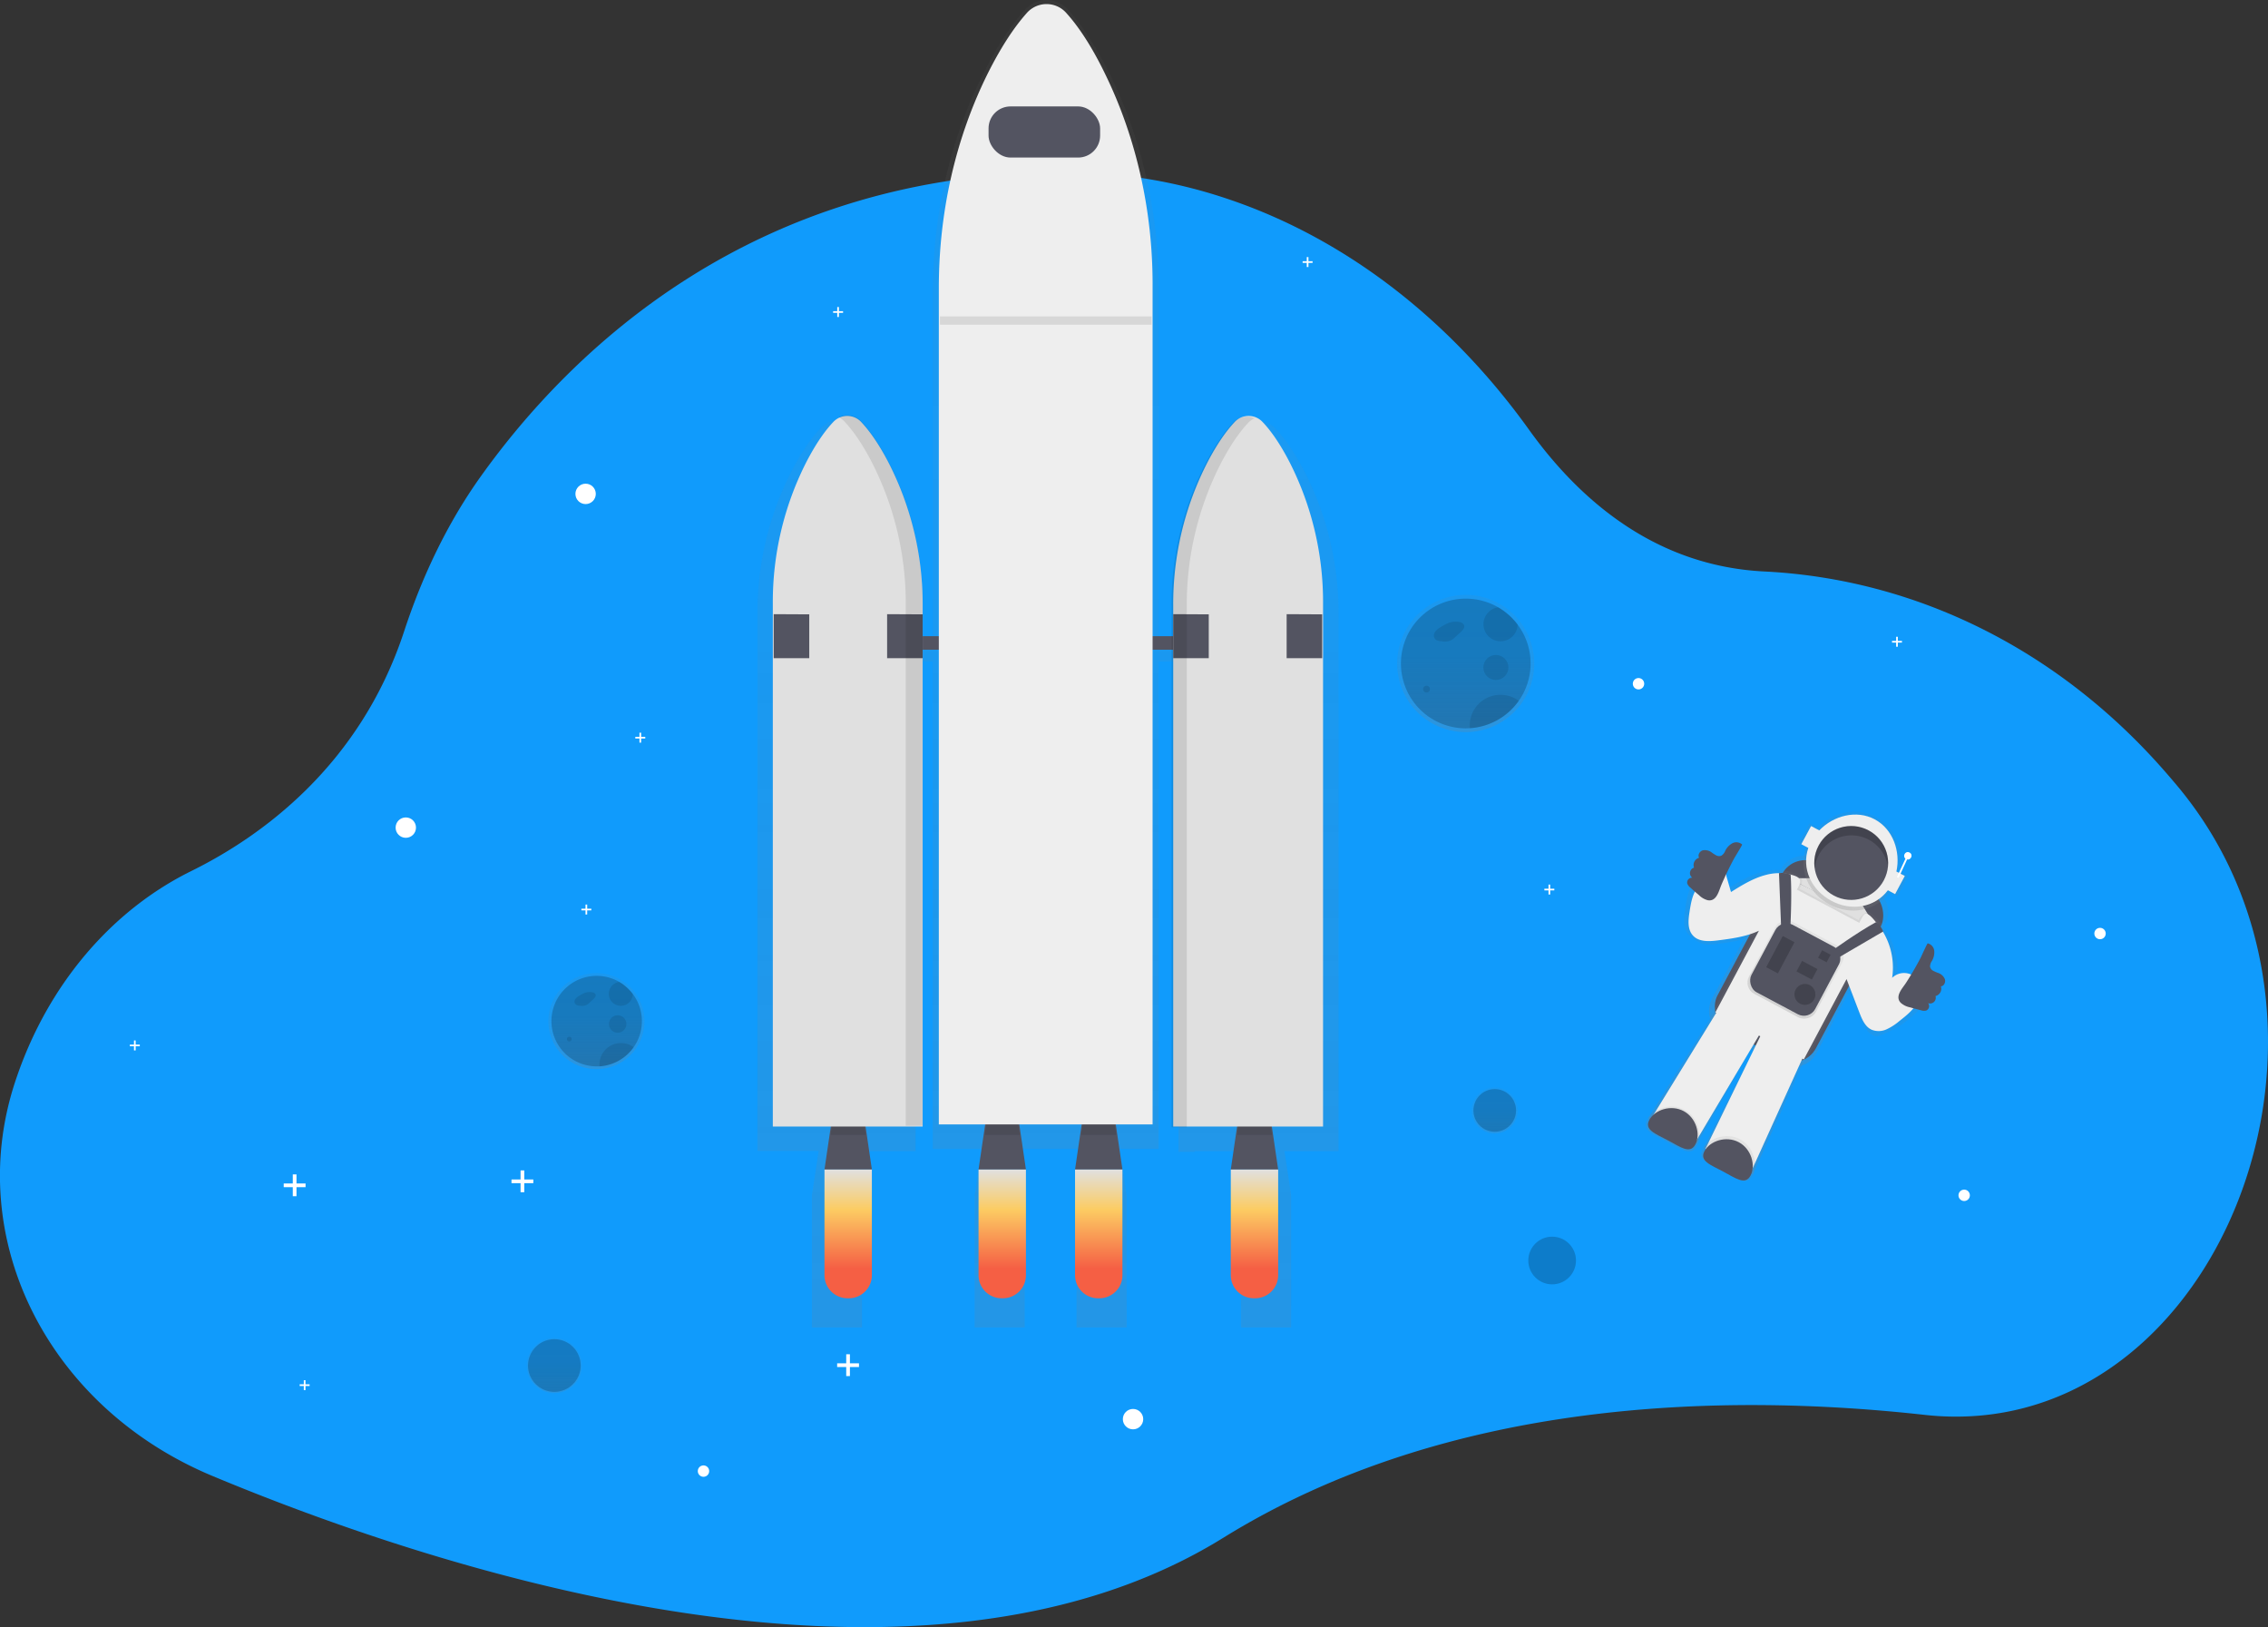 <svg id="a7f037b1-1ba7-4629-8cc3-b3a3163638de" data-name="Layer 1" xmlns="http://www.w3.org/2000/svg" xmlns:xlink="http://www.w3.org/1999/xlink" width="1135.18" height="814.22" viewBox="0 0 1135.18 814.22"><rect x="0" y="0" width="1135.18" height="814.22" fill="#333333" stroke="none"/><defs><linearGradient id="3e46dd13-459a-49e8-af7c-f12b6d999bf6" x1="277.46" y1="697.11" x2="277.46" y2="669.52" gradientUnits="userSpaceOnUse"><stop offset="0" stop-color="gray" stop-opacity="0.25"/><stop offset="0.54" stop-color="gray" stop-opacity="0.12"/><stop offset="1" stop-color="gray" stop-opacity="0.1"/></linearGradient><linearGradient id="37af1bda-9495-41fb-8288-207b72e63f4f" x1="748.15" y1="567.16" x2="748.15" y2="544.13" xlink:href="#3e46dd13-459a-49e8-af7c-f12b6d999bf6"/><linearGradient id="ffa80d9d-f94e-4fc6-af50-7242360bd602" x1="556.93" y1="707.16" x2="556.93" y2="42.89" xlink:href="#3e46dd13-459a-49e8-af7c-f12b6d999bf6"/><linearGradient id="2f88a91a-9c1f-46fb-a4ce-c661fb27ae40" x1="456.95" y1="628.14" x2="456.95" y2="692.54" gradientUnits="userSpaceOnUse"><stop offset="0" stop-color="#e0e0e0"/><stop offset="0.31" stop-color="#fccc63"/><stop offset="0.77" stop-color="#f55f44"/></linearGradient><linearGradient id="05259978-803a-45e8-b8b5-97b552edcb85" x1="534.05" y1="628.14" x2="534.05" y2="692.54" xlink:href="#2f88a91a-9c1f-46fb-a4ce-c661fb27ae40"/><linearGradient id="5c39a74e-5e59-4415-b752-703a3fffee2a" x1="582.35" y1="628.14" x2="582.35" y2="692.54" xlink:href="#2f88a91a-9c1f-46fb-a4ce-c661fb27ae40"/><linearGradient id="d7f6cccc-6a0f-4e3d-828b-6d7dc4b7481b" x1="660.3" y1="628.14" x2="660.3" y2="692.54" xlink:href="#2f88a91a-9c1f-46fb-a4ce-c661fb27ae40"/><linearGradient id="d8b67709-3c19-4550-a3e0-86074d811eb7" x1="766.05" y1="409.23" x2="766.05" y2="340.57" xlink:href="#3e46dd13-459a-49e8-af7c-f12b6d999bf6"/><linearGradient id="3e509778-a030-4d68-b2a4-c64a3ac4f253" x1="331.05" y1="577.85" x2="331.05" y2="529.94" xlink:href="#3e46dd13-459a-49e8-af7c-f12b6d999bf6"/><linearGradient id="8106a0a8-6eb7-4dbb-9969-62b3885817e2" x1="1089.71" y1="391.13" x2="1089.71" y2="291.42" gradientTransform="translate(1273.91 -565.8) rotate(90)" xlink:href="#3e46dd13-459a-49e8-af7c-f12b6d999bf6"/><linearGradient id="e60b1eb1-24c6-4ffa-b9e3-ca42930483a3" x1="1089.71" y1="446.08" x2="1089.71" y2="303.08" gradientTransform="translate(131.08 -289.39) rotate(28.03)" xlink:href="#3e46dd13-459a-49e8-af7c-f12b6d999bf6"/><linearGradient id="d0ce0e06-e5c2-44aa-bb47-05706c8ef26f" x1="1090.01" y1="308.91" x2="1090.01" y2="259.34" gradientTransform="translate(131.08 -289.39) rotate(28.03)" xlink:href="#3e46dd13-459a-49e8-af7c-f12b6d999bf6"/><linearGradient id="a4a35fa4-778a-4359-8c4d-261def49668d" x1="1074.15" y1="451.93" x2="1074.15" y2="433.7" gradientTransform="translate(131.08 -289.39) rotate(28.03)" xlink:href="#3e46dd13-459a-49e8-af7c-f12b6d999bf6"/><linearGradient id="4bbacd58-6e16-4c21-836d-548c96a127a7" x1="1105.64" y1="451.93" x2="1105.64" y2="433.7" gradientTransform="translate(131.08 -289.39) rotate(28.03)" xlink:href="#3e46dd13-459a-49e8-af7c-f12b6d999bf6"/><linearGradient id="eb70dcce-e6f3-4a8b-b07f-dae47734eaed" x1="1090.3" y1="366.06" x2="1090.3" y2="325.24" gradientTransform="translate(1276.74 -562.25) rotate(90)" xlink:href="#3e46dd13-459a-49e8-af7c-f12b6d999bf6"/></defs><title>outer space</title><path d="M1023.41,751.25a140,140,0,0,1-27.7-.36c-101.12-11.19-238.82-8-351.07,61.54C489.4,908.6,246.11,826.27,138.79,781.48c-82-34.21-124.58-118-99-196.65q.54-1.66,1.12-3.33C57,534.76,88.76,498.18,128.09,478.79c34.28-16.9,84.33-52.19,106.6-120,9.2-28,21.82-54.33,38.21-77.3,43.89-61.51,135.77-153,293.79-152.43a254.71,254.71,0,0,1,81.41,13.78c57.73,19.68,109.87,59.67,149.63,115.1,25.37,35.37,63.39,68.23,117.82,70.92,75.54,3.74,147.63,38.91,201.71,101.5,1.56,1.8,3.1,3.61,4.64,5.44C1218.19,550.44,1151.31,740.07,1023.41,751.25Z" transform="translate(-32.41 -42.89)" fill="#109bfc"/><g opacity="0.7"><circle cx="277.46" cy="683.31" r="13.8" fill="url(#3e46dd13-459a-49e8-af7c-f12b6d999bf6)"/></g><circle cx="277.46" cy="683.31" r="13.18" opacity="0.2"/><circle cx="203.11" cy="414.14" r="5.1" fill="#fff"/><circle cx="567.11" cy="710.14" r="5.1" fill="#fff"/><circle cx="352.11" cy="736.14" r="2.85" fill="#fff"/><circle cx="983.11" cy="598.14" r="2.85" fill="#fff"/><circle cx="820.11" cy="342.14" r="2.85" fill="#fff"/><circle cx="1051.11" cy="467.14" r="2.85" fill="#fff"/><circle cx="293.11" cy="247.14" r="5.1" fill="#fff"/><polygon points="152.94 592.21 148.4 592.21 148.4 587.67 146.55 587.67 146.55 592.21 142.01 592.21 142.01 594.06 146.55 594.06 146.55 598.59 148.4 598.59 148.4 594.06 152.94 594.06 152.94 592.21" fill="#fff"/><polygon points="266.94 590.21 262.4 590.21 262.4 585.67 260.55 585.67 260.55 590.21 256.01 590.21 256.01 592.06 260.55 592.06 260.55 596.59 262.4 596.59 262.4 592.06 266.94 592.06 266.94 590.21" fill="#fff"/><polygon points="429.94 682.21 425.4 682.21 425.4 677.67 423.55 677.67 423.55 682.21 419.01 682.21 419.01 684.06 423.55 684.06 423.55 688.59 425.4 688.59 425.4 684.06 429.94 684.06 429.94 682.21" fill="#fff"/><polygon points="656.97 130.71 654.9 130.71 654.9 128.64 654.06 128.64 654.06 130.71 651.99 130.71 651.99 131.55 654.06 131.55 654.06 133.62 654.9 133.62 654.9 131.55 656.97 131.55 656.97 130.71" fill="#fff"/><polygon points="951.97 320.71 949.9 320.71 949.9 318.64 949.06 318.64 949.06 320.71 946.99 320.71 946.99 321.55 949.06 321.55 949.06 323.62 949.9 323.62 949.9 321.55 951.97 321.55 951.97 320.71" fill="#fff"/><polygon points="777.97 444.71 775.9 444.71 775.9 442.64 775.06 442.64 775.06 444.71 772.99 444.71 772.99 445.55 775.06 445.55 775.06 447.62 775.9 447.62 775.9 445.55 777.97 445.55 777.97 444.71" fill="#fff"/><polygon points="69.97 522.71 67.9 522.71 67.9 520.64 67.06 520.64 67.06 522.71 64.99 522.71 64.99 523.55 67.06 523.55 67.06 525.62 67.9 525.62 67.9 523.55 69.97 523.55 69.97 522.71" fill="#fff"/><polygon points="154.97 692.71 152.9 692.71 152.9 690.64 152.06 690.64 152.06 692.71 149.99 692.71 149.99 693.55 152.06 693.55 152.06 695.62 152.9 695.62 152.9 693.55 154.97 693.55 154.97 692.71" fill="#fff"/><polygon points="421.97 155.71 419.9 155.71 419.9 153.64 419.06 153.64 419.06 155.71 416.99 155.71 416.99 156.55 419.06 156.55 419.06 158.62 419.9 158.62 419.9 156.55 421.97 156.55 421.97 155.71" fill="#fff"/><polygon points="295.97 454.71 293.9 454.71 293.9 452.64 293.06 452.64 293.06 454.71 290.99 454.71 290.99 455.55 293.06 455.55 293.06 457.62 293.9 457.62 293.9 455.55 295.97 455.55 295.97 454.71" fill="#fff"/><polygon points="322.97 368.71 320.9 368.71 320.9 366.64 320.06 366.64 320.06 368.71 317.99 368.71 317.99 369.55 320.06 369.55 320.06 371.62 320.9 371.62 320.9 369.55 322.97 369.55 322.97 368.71" fill="#fff"/><g opacity="0.7"><circle cx="748.15" cy="555.65" r="11.52" fill="url(#37af1bda-9495-41fb-8288-207b72e63f4f)"/></g><circle cx="748.15" cy="555.65" r="10.67" opacity="0.2"/><circle cx="776.88" cy="630.76" r="11.93" opacity="0.2"/><g opacity="0.7"><path d="M702.38,349.92a154.82,154.82,0,0,0-17.5-72c-5.49-10.44-10.5-16.92-14.35-20.91a10.25,10.25,0,0,0-11.75-2.26,10.57,10.57,0,0,0-4.11,2.65c-5.21,5.4-9.92,12.54-14,20.13a155.43,155.43,0,0,0-18.37,74v15.49h-9.93V187c0-37.72-8.44-74.93-25-107.93-7.84-15.64-15-25.36-20.49-31.33a14.21,14.21,0,0,0-21.35,0c-7.44,8.09-14.16,18.79-20,30.16-17.39,33.72-26.22,72-26.22,110.82V366.94h-8.58V350.71a155.43,155.43,0,0,0-18.37-74c-4.11-7.59-8.82-14.73-14-20.13a10.26,10.26,0,0,0-12-2.19l.36.2a10.61,10.61,0,0,0-3.35,2.34c-3.86,4-8.86,10.47-14.35,20.91a154.82,154.82,0,0,0-17.5,72v269h30.65L438.78,641v66.13h25.06V641l-3.35-22.12h30.2v-245h8.58V617.82h24.47L520.23,641v66.13h25.06V641l-3.51-23.21h33L571.25,641v66.13h25.06V641l-3.51-23.21h19.54V373.91h9.93V619.28h8.06v-.37h26.62L653.6,641v66.13h25.06V641l-3.35-22.12h27.07Z" transform="translate(-32.41 -42.89)" fill="url(#ffa80d9d-f94e-4fc6-af50-7242360bd602)"/></g><polygon points="436.4 585.25 412.67 585.25 416.91 556.44 432.16 556.44 436.4 585.25" fill="#535461"/><g opacity="0.1"><polygon points="415.73 567.88 433.34 567.88 432.16 559.83 416.91 559.83 415.73 567.88"/></g><polygon points="639.75 585.25 616.03 585.25 620.26 556.44 635.52 556.44 639.75 585.25" fill="#535461"/><g opacity="0.1"><polygon points="619.08 567.88 636.7 567.88 635.52 559.83 620.26 559.83 619.08 567.88"/></g><polygon points="513.5 585.25 489.78 585.25 494.01 556.44 509.27 556.44 513.5 585.25" fill="#535461"/><g opacity="0.1"><polygon points="492.83 567.88 510.45 567.88 509.27 559.83 494.01 559.83 492.83 567.88"/></g><polygon points="561.8 585.25 538.08 585.25 542.31 556.44 557.56 556.44 561.8 585.25" fill="#535461"/><g opacity="0.1"><polygon points="541.13 567.88 558.75 567.88 557.56 559.83 542.31 559.83 541.13 567.88"/></g><rect x="436.4" y="318.35" width="169.46" height="6.78" fill="#535461"/><path d="M664.46,254.16a9.55,9.55,0,0,0-14.16,0c-4.93,5.26-9.39,12.21-13.28,19.6a154.84,154.84,0,0,0-17.39,72V606.6h75V344.66a154.27,154.27,0,0,0-16.57-70.14C672.85,264.36,668.11,258,664.46,254.16Z" transform="translate(-32.41 -42.89)" fill="#e0e0e0"/><path d="M449.39,254.16a9.55,9.55,0,0,1,14.16,0c4.93,5.26,9.39,12.21,13.28,19.6a154.84,154.84,0,0,1,17.39,72V606.6h-75V344.66a154.27,154.27,0,0,1,16.57-70.14C441,264.36,445.74,258,449.39,254.16Z" transform="translate(-32.41 -42.89)" fill="#e0e0e0"/><polygon points="387.25 307.33 405.05 307.42 405.05 329.36 387.25 329.36 387.25 307.33" fill="#535461"/><polygon points="444.02 307.33 461.82 307.42 461.82 329.36 444.02 329.36 444.02 307.33" fill="#535461"/><polygon points="587.22 307.33 605.01 307.42 605.01 329.36 587.22 329.36 587.22 307.33" fill="#535461"/><polygon points="643.99 307.33 661.78 307.42 661.78 329.36 643.99 329.36 643.99 307.33" fill="#535461"/><g opacity="0.1"><path d="M476.84,273.42c-3.89-7.39-8.35-14.34-13.28-19.6a9.52,9.52,0,0,0-11.33-2.13,10.11,10.11,0,0,1,2.86,2.13c4.93,5.26,9.39,12.21,13.28,19.6a154.84,154.84,0,0,1,17.39,72v260.8h8.47V345.43A154.84,154.84,0,0,0,476.84,273.42Z" transform="translate(-32.41 -42.89)"/></g><g opacity="0.1"><path d="M643.8,274.14c3.89-7.39,8.35-14.34,13.28-19.6a10.07,10.07,0,0,1,3.28-2.34,9.54,9.54,0,0,0-10.9,2.34c-4.93,5.26-9.39,12.21-13.28,19.6a154.84,154.84,0,0,0-17.39,72V607h7.63V346.16A154.84,154.84,0,0,1,643.8,274.14Z" transform="translate(-32.41 -42.89)"/></g><path d="M457.27,692.54h-.65A11.54,11.54,0,0,1,445.08,681V628.14h23.72V681A11.54,11.54,0,0,1,457.27,692.54Z" transform="translate(-32.41 -42.89)" fill="url(#2f88a91a-9c1f-46fb-a4ce-c661fb27ae40)"/><path d="M534.38,692.54h-.65A11.54,11.54,0,0,1,522.19,681V628.14h23.72V681A11.54,11.54,0,0,1,534.38,692.54Z" transform="translate(-32.41 -42.89)" fill="url(#05259978-803a-45e8-b8b5-97b552edcb85)"/><path d="M582.67,692.54H582A11.54,11.54,0,0,1,570.49,681V628.14h23.72V681A11.54,11.54,0,0,1,582.67,692.54Z" transform="translate(-32.41 -42.89)" fill="url(#5c39a74e-5e59-4415-b752-703a3fffee2a)"/><path d="M660.63,692.54H660A11.54,11.54,0,0,1,648.44,681V628.14h23.72V681A11.54,11.54,0,0,1,660.63,692.54Z" transform="translate(-32.41 -42.89)" fill="url(#d7f6cccc-6a0f-4e3d-828b-6d7dc4b7481b)"/><path d="M566.34,49.64a13.2,13.2,0,0,0-20.21,0c-7,7.88-13.41,18.3-19,29.37-16.47,32.84-24.82,70.12-24.82,107.92V605.54h107V185.25c0-36.73-8-73-23.64-105.1C578.32,64.92,571.55,55.45,566.34,49.64Z" transform="translate(-32.41 -42.89)" fill="#eee"/><rect x="494.79" y="53.25" width="55.84" height="25.59" rx="11" ry="11" fill="#535461"/><g opacity="0.1"><rect x="470.48" y="158.35" width="105.91" height="4.11"/></g><path d="M793.45,354.22h0a34.65,34.65,0,0,0-10.23-9.05h0A34.33,34.33,0,1,0,766,409.23c.73,0,1.46,0,2.17-.07a34.33,34.33,0,0,0,25.23-54.93Z" transform="translate(-32.41 -42.89)" fill="url(#d8b67709-3c19-4550-a3e0-86074d811eb7)"/><path d="M798.5,374.9a32.45,32.45,0,0,1-30.4,32.38c-.68,0-1.37.07-2.06.07a32.45,32.45,0,1,1,16.23-60.56h0a32.76,32.76,0,0,1,9.67,8.56h0A32.28,32.28,0,0,1,798.5,374.9Z" transform="translate(-32.41 -42.89)" opacity="0.2"/><path d="M758.06,354.31a35.32,35.32,0,0,0-4.84,2.55,7.66,7.66,0,0,0-2.59,2.32,3,3,0,0,0-.07,3.3c.79,1.08,2.31,1.25,3.65,1.32a6.92,6.92,0,0,0,6.63-2.19l2.79-2.53c1-.88,2-2.09,1.61-3.32a2.94,2.94,0,0,0-2.37-1.6,9.84,9.84,0,0,0-7,1.23" transform="translate(-32.41 -42.89)" opacity="0.1"/><g opacity="0.1"><circle cx="714" cy="344.82" r="1.71"/></g><g opacity="0.1"><circle cx="748.72" cy="334" r="6.26"/></g><g opacity="0.1"><path d="M792,355.35h0a8.54,8.54,0,1,1-9.67-8.56h0A32.76,32.76,0,0,1,792,355.35Z" transform="translate(-32.41 -42.89)"/></g><g opacity="0.1"><path d="M792.58,393.58a32.37,32.37,0,0,1-24.47,13.7c0-.44-.06-.9-.06-1.35a15.37,15.37,0,0,1,24.54-12.34Z" transform="translate(-32.41 -42.89)"/></g><path d="M350.17,539.47h0a24.18,24.18,0,0,0-7.14-6.32h0a24,24,0,1,0-12,44.7c.51,0,1,0,1.52-.05a23.95,23.95,0,0,0,17.6-38.33Z" transform="translate(-32.41 -42.89)" fill="url(#3e509778-a030-4d68-b2a4-c64a3ac4f253)"/><path d="M353.69,553.9a22.64,22.64,0,0,1-21.21,22.59c-.47,0-1,0-1.43,0a22.64,22.64,0,1,1,11.32-42.25h0a22.85,22.85,0,0,1,6.74,6h0A22.52,22.52,0,0,1,353.69,553.9Z" transform="translate(-32.41 -42.89)" opacity="0.2"/><path d="M325.47,539.54a24.64,24.64,0,0,0-3.38,1.78,5.35,5.35,0,0,0-1.8,1.62,2.12,2.12,0,0,0,0,2.31,3.24,3.24,0,0,0,2.55.92,4.83,4.83,0,0,0,4.62-1.53l1.95-1.77c.68-.61,1.42-1.46,1.12-2.32a2.05,2.05,0,0,0-1.65-1.12,6.86,6.86,0,0,0-4.87.86" transform="translate(-32.41 -42.89)" opacity="0.1"/><g opacity="0.1"><circle cx="284.93" cy="519.94" r="1.19"/></g><g opacity="0.1"><circle cx="309.16" cy="512.4" r="4.37"/></g><g opacity="0.1"><path d="M349.12,540.26h0a6,6,0,1,1-6.75-6h0A22.85,22.85,0,0,1,349.12,540.26Z" transform="translate(-32.41 -42.89)"/></g><g opacity="0.1"><path d="M349.56,566.93a22.58,22.58,0,0,1-17.08,9.56c0-.31,0-.63,0-.95a10.73,10.73,0,0,1,17.12-8.61Z" transform="translate(-32.41 -42.89)"/></g><g id="120a17ce-273b-43da-a1c3-5a7a07668078" data-name="&lt;Rectangle&gt;"><rect x="882.78" y="494.46" width="99.71" height="58.9" rx="13" ry="13" transform="translate(-0.48 1058.1) rotate(-61.97)" fill="url(#8106a0a8-6eb7-4dbb-9969-62b3885817e2)"/></g><rect id="3be746d1-66dc-490a-854a-a7ffe100c0cf" data-name="&lt;Rectangle&gt;" x="904.96" y="476.27" width="55.91" height="95.03" rx="13" ry="13" transform="translate(323.12 -419.83) rotate(28.03)" fill="#535461"/><polyline id="2477f0b4-bd43-45e3-9b10-09d9927ab34c" data-name="&lt;Path&gt;" points="837.69 539.42 859.49 551.02 842.47 570.06" fill="none"/><g id="be3600ea-5c4f-48a4-9352-e6041bab2a7f" data-name="&lt;Group&gt;"><polygon points="927.05 467.07 898.55 452.64 895.52 439.52 937.95 461.13 927.05 467.07" fill="#e0e0e0"/></g><g id="77ab2e50-c39a-4f15-85d2-308a55fd3596" data-name="&lt;Group&gt;"><polygon points="937.58 461.83 895.55 439.46 906.33 439.44 931.46 451.77 937.58 461.83" fill="#e0e0e0"/></g><path d="M994.67,533.16c-3-3.88-9.65-4.3-12.95-.83,1.54-10.1-2-20.88-9-28.65-1.16-1.29-4.31-5-6.07-4.34a9.77,9.77,0,0,0-4,3.95l-29.56-15.73.59-1.1c2.27-4.31-1.09-6.28-5.8-7.5a26.19,26.19,0,0,0-12.52,0c-6.53,1.55-12.33,5-18,8.43l-2.48-8a3.43,3.43,0,0,0-1.49-2.27,3.39,3.39,0,0,0-2.82.41c-4,1.89-8.13,3.91-10.71,7.42s-3.23,7.9-3.85,12.16-1.57,10,1.38,13.17c3.17,3.41,7.19,5.75,11.78,5.24,7.19-.8,14.59-1.67,21.07-4.57l-20,37.55.44.24-33.3,53.85,24.24,12.74L913,560.62l.71.38-28.46,56.27,24.53,13.21,26-57.74.76.41,20.19-37.93.36.89,6.62,16.32c1.38,3.4,3,7.11,6.41,8.69,2.42,1.14,6.66-1.68,9.1-2.63a27.88,27.88,0,0,0,6.6-4.11c3.42-2.61,6.93-5.31,9-9S997.39,536.63,994.67,533.16Z" transform="translate(-32.41 -42.89)" fill="url(#e60b1eb1-24c6-4ffa-b9e3-ca42930483a3)"/><path d="M991.95,532.82a8.54,8.54,0,0,0-12.48-.62,34.69,34.69,0,0,0-8.27-28.07c-1.1-1.25-3.59-4.58-5.29-3.92-.8.31-1.95,2.57-2.88,4.47l-31.23-16.62.59-1.09c2.25-4.27.52-5.38-4-6.51a24.79,24.79,0,0,0-12.08.23c-6.32,1.62-12,5.12-17.5,8.57l-2.28-7.86a2.44,2.44,0,0,0-4.13-1.77c-3.87,1.92-7.9,4-10.44,7.47s-3.23,7.82-3.89,12-1.11,8.84,1.68,11.92c3,3.31,8.21,3,12.65,2.43,6.95-.89,14.1-1.86,20.38-4.81L891,549.48l.42.23-32.91,53.5L880.68,615l32.1-53.93.68.36L886,617.84l22.6,12,25.93-57.22.73.39,21.39-40.19.33.87,6.14,16c1.28,3.32,2.83,7,6.06,8.46a9.42,9.42,0,0,0,7.46-.17,27.93,27.93,0,0,0,6.43-4.15c3.34-2.62,6.76-5.33,8.86-9S994.52,536.2,991.95,532.82Z" transform="translate(-32.41 -42.89)" fill="#eee"/><path id="72e3527e-e5db-4568-97e7-f484fad3f9bc" data-name="&lt;Path&gt;" d="M904.38,465.48a4.32,4.32,0,0,0-4.91-.61,8.55,8.55,0,0,0-3.56,3.8,5,5,0,0,1-1.91,2.4,3.08,3.08,0,0,1-2.57-.14,17.27,17.27,0,0,1-2.23-1.43,5.64,5.64,0,0,0-4.51-1.1c-1.54.43-2.67,2.34-1.84,3.71a3.78,3.78,0,0,0-2.54,4.95,2.85,2.85,0,0,0-.86,5.05,2.4,2.4,0,0,0-2.55,2.82,4.56,4.56,0,0,0,1.56,2.11q2.15,1.94,4.36,3.81a9.72,9.72,0,0,0,4.4,2.52c4.46.76,5.53-4.79,6.81-7.77q2.87-6.69,6.34-13.11C900.72,471.84,904.55,465.66,904.38,465.48Z" transform="translate(-32.41 -42.89)" fill="#535461"/><path id="b806b0b3-4dfd-4bac-8fe7-15848061fff1" data-name="&lt;Path&gt;" d="M997.29,514.94a4.32,4.32,0,0,1,3.25,3.73,8.55,8.55,0,0,1-1.17,5.08,5,5,0,0,0-.92,2.92,3.08,3.08,0,0,0,1.55,2,17.27,17.27,0,0,0,2.43,1.05,5.64,5.64,0,0,1,3.43,3.13c.5,1.52-.45,3.52-2,3.6a3.78,3.78,0,0,1-2.69,4.87,2.85,2.85,0,0,1-3.71,3.54,2.4,2.4,0,0,1-.92,3.69,4.56,4.56,0,0,1-2.62-.12q-2.81-.7-5.6-1.49a9.72,9.72,0,0,1-4.55-2.24c-3.12-3.27.89-7.27,2.64-10q3.95-6.12,7.34-12.58C994.06,521.52,997,514.89,997.29,514.94Z" transform="translate(-32.41 -42.89)" fill="#535461"/><path d="M987.38,481.25,983,478.89c2.51-11-2-22.08-11.62-27.2s-21.32-2.69-29,5.55l-4.32-2.3-5.31,10,3.69,2c-4,11.31,1.1,22.92,11.7,28.56s23.06,3.37,30.22-6.24l3.8,2Z" transform="translate(-32.41 -42.89)" fill="url(#d0ce0e06-e5c2-44aa-bb47-05706c8ef26f)"/><path d="M985.81,481.22,981.6,479c2.19-10.08-1.75-21.27-10.88-26.13S950.11,451,943,458.42l-4.1-2.18L934,465.32l3.51,1.87C934,477.52,939,488.27,949,493.63s21.76,3.48,28.34-5.25l3.61,1.92Z" transform="translate(-32.41 -42.89)" fill="#eee"/><circle id="d09b032d-f59e-4094-835e-1185c353b985" data-name="&lt;Path&gt;" cx="958.95" cy="474.7" r="18.48" transform="translate(56.91 1055.23) rotate(-61.97)" fill="#535461"/><g id="930da26e-2b9d-497b-a9f8-4867c333fccf" data-name="&lt;Group&gt;"><path d="M881.78,616.33c-2.9,5.45-8,1.55-14.86-2.11s-12.95-5.7-10-11.15,11.71-8.55,18.59-4.89S884.68,610.89,881.78,616.33Z" transform="translate(-32.41 -42.89)" fill="url(#a4a35fa4-778a-4359-8c4d-261def49668d)"/></g><g id="7439a555-f455-4d6e-80e5-d8324011691c" data-name="&lt;Group&gt;"><path d="M909.58,631.13c-2.9,5.45-8,1.55-14.86-2.11s-12.95-5.7-10-11.15,11.71-8.55,18.59-4.89S912.48,625.68,909.58,631.13Z" transform="translate(-32.41 -42.89)" fill="url(#4bbacd58-6e16-4c21-836d-548c96a127a7)"/></g><path id="f58d5d8c-bdc7-4a7b-8d94-9019addd01f0" data-name="&lt;Path&gt;" d="M881,615.55c-2.65,5-7.36,1.39-13.73-2s-12-5.29-9.33-10.27,10.78-7.8,17.15-4.41S883.67,610.56,881,615.55Z" transform="translate(-32.41 -42.89)" fill="#535461"/><path id="8d12e46c-b87e-4826-92a2-86cb9c658536" data-name="&lt;Path&gt;" d="M908.61,631.13c-2.65,5-7.36,1.39-13.73-2s-12-5.29-9.33-10.27,10.78-7.8,17.15-4.41S911.26,626.15,908.61,631.13Z" transform="translate(-32.41 -42.89)" fill="#535461"/><g id="e2d201e7-e0a6-4ab0-9cc6-f410be4613d6" data-name="&lt;Rectangle&gt;"><rect x="910.68" y="509.09" width="40.82" height="37.9" rx="6.38" ry="6.38" transform="translate(-4.95 1058.93) rotate(-61.97)" fill="url(#eb70dcce-e6f3-4a8b-b07f-dae47734eaed)"/></g><rect id="125b74a4-9939-48a3-b844-5eca3da90ec3" data-name="&lt;Rectangle&gt;" x="912.93" y="508.86" width="36.17" height="38.29" rx="6.38" ry="6.38" transform="translate(324.88 -418.44) rotate(28.03)" fill="#535461"/><rect id="b5c7490a-0616-40d3-b8db-e5d72bbe41f3" data-name="&lt;Rectangle&gt;" x="920.23" y="511.76" width="6.63" height="17.67" transform="translate(320.52 -415.8) rotate(28.03)" opacity="0.2"/><rect id="14260621-e028-434f-a39d-38039d4741f6" data-name="&lt;Rectangle&gt;" x="932.52" y="525.39" width="8.72" height="5.97" transform="translate(325.74 -421.16) rotate(28.03)" opacity="0.2"/><rect id="481ec607-14b4-484c-9769-eb1e4aed6d47" data-name="&lt;Rectangle&gt;" x="943.17" y="519.22" width="4.82" height="4.29" transform="translate(323.47 -426.06) rotate(28.03)" opacity="0.2"/><circle id="5278424b-7bd8-4d10-a3b8-6fcbdbf45b93" data-name="&lt;Path&gt;" cx="935.79" cy="540.45" r="5.25" transform="translate(-13.41 1069.65) rotate(-61.97)" opacity="0.2"/><path id="ab51a840-1ab9-4714-a06f-d1bf772b53d4" data-name="&lt;Path&gt;" d="M967.77,463.08a18.45,18.45,0,0,1,9.57,13.42,18.48,18.48,0,1,0-36.64,1.08,18.48,18.48,0,0,1,27.07-14.5Z" transform="translate(-32.41 -42.89)" opacity="0.2"/><rect x="984.33" y="470.56" width="0.92" height="11.98" transform="translate(259.03 -412.61) rotate(24.85)" fill="#fff"/><circle cx="987.31" cy="471.12" r="1.84" transform="translate(112.5 1126.15) rotate(-65.15)" fill="#fff"/><path d="M922.83,479.81l1.12,28.34,4.54-.8s.93-16.07.17-26.79A11.28,11.28,0,0,0,922.83,479.81Z" transform="translate(-32.41 -42.89)" fill="#535461"/><path d="M975,509l-24.49,14.3-1.77-4.25s13.23-9.59,22.67-14.72C973.75,505.74,975,509,975,509Z" transform="translate(-32.41 -42.89)" fill="#535461"/></svg>